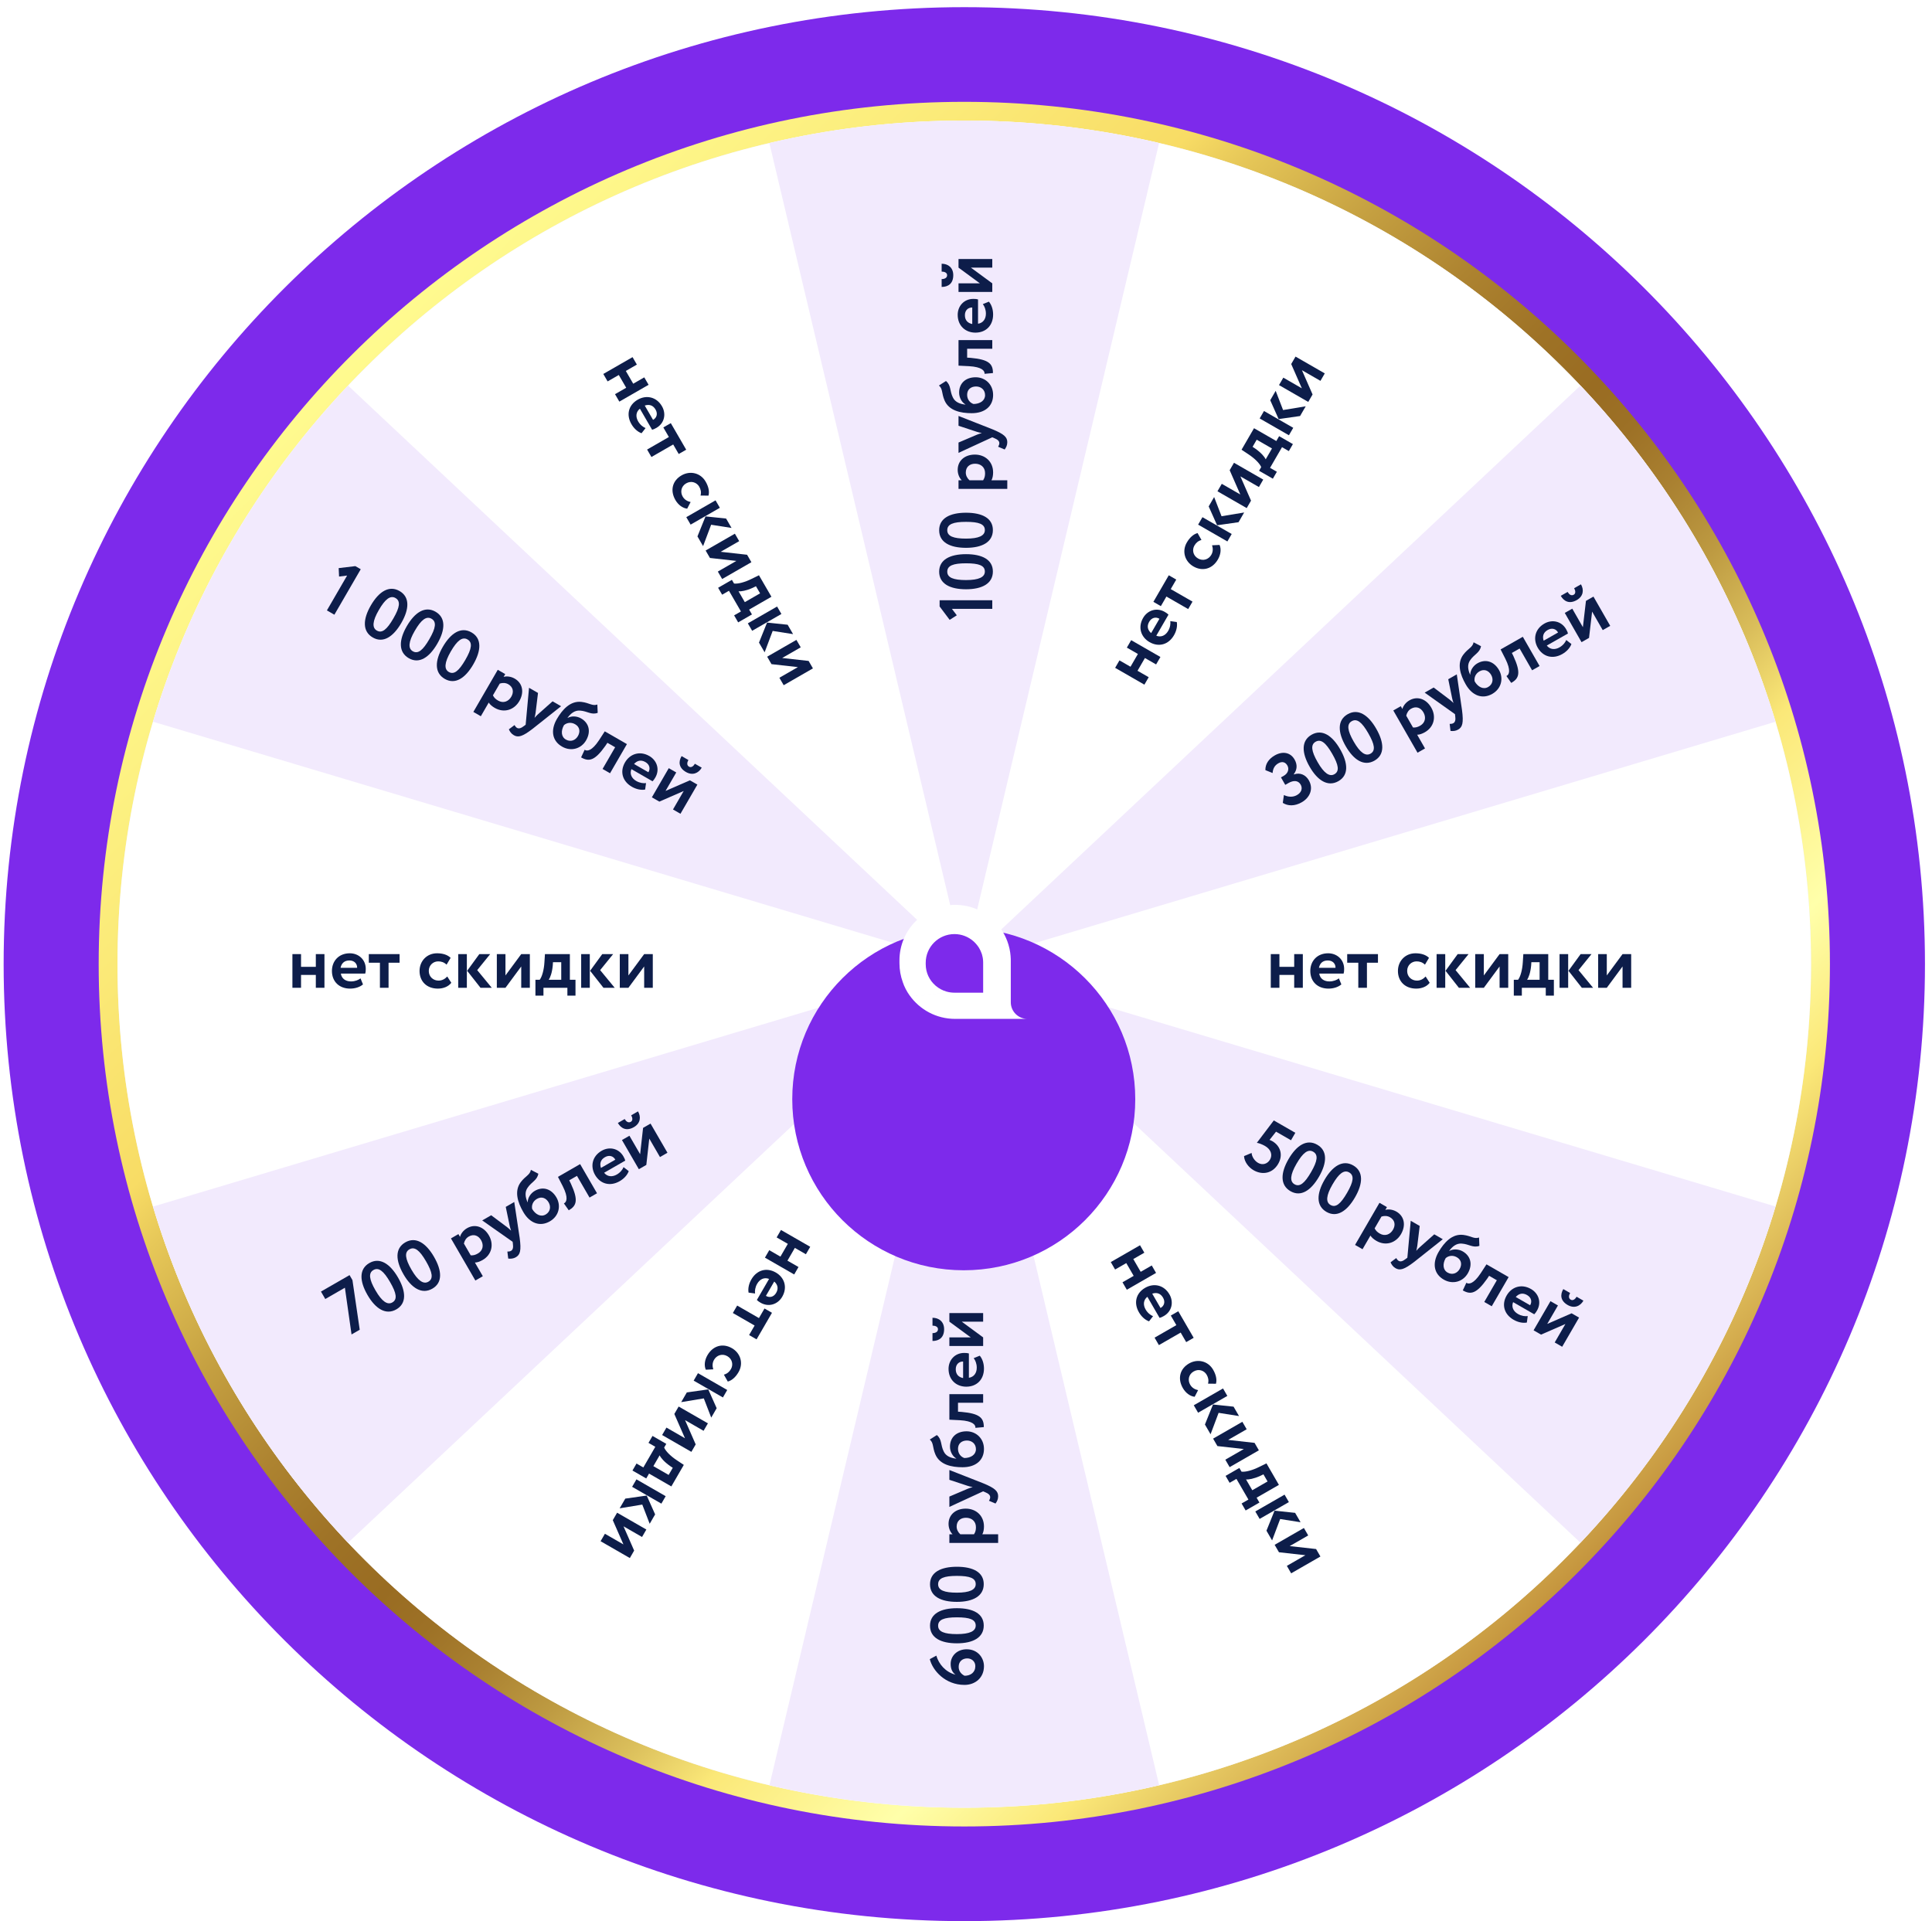 <svg width="181" height="180" viewBox="0 0 181 180" fill="none" xmlns="http://www.w3.org/2000/svg">
<path d="M90.341 180C140.046 180 180.341 139.856 180.341 90.335C180.341 40.815 140.046 0.671 90.341 0.671C40.635 0.671 0.341 40.815 0.341 90.335C0.341 139.856 40.635 180 90.341 180Z" fill="#7D2AEB"/>
<path d="M90.341 171.129C135.129 171.129 171.437 134.957 171.437 90.335C171.437 45.714 135.129 9.541 90.341 9.541C45.553 9.541 9.245 45.714 9.245 90.335C9.245 134.957 45.553 171.129 90.341 171.129Z" fill="url(#paint0_linear_7958_86458)"/>
<path d="M169.666 90.335C169.666 133.983 134.143 169.374 90.341 169.374C46.529 169.374 11.007 133.992 11.007 90.335C11.007 46.687 46.521 11.297 90.341 11.297C134.152 11.297 169.666 46.687 169.666 90.335Z" fill="url(#paint1_radial_7958_86458)"/>
<path d="M169.666 90.335C169.666 133.983 134.143 169.374 90.341 169.374C46.529 169.374 11.007 133.992 11.007 90.335C11.007 46.687 46.521 11.297 90.341 11.297C134.152 11.297 169.666 46.687 169.666 90.335Z" fill="white"/>
<path d="M32.609 144.542L90.341 90.335L14.337 113.05C17.921 124.97 24.261 135.714 32.609 144.542Z" fill="#F2EAFD"/>
<path d="M90.341 169.365C96.622 169.365 102.735 168.634 108.595 167.257L90.341 90.335L72.086 167.265C77.946 168.634 84.059 169.365 90.341 169.365Z" fill="#F2EAFD"/>
<path d="M166.336 113.041L90.341 90.335L148.064 144.542C156.42 135.714 162.752 124.97 166.336 113.041Z" fill="#F2EAFD"/>
<path d="M148.064 36.128L90.341 90.335L166.344 67.621C162.752 55.701 156.42 44.957 148.064 36.128Z" fill="#F2EAFD"/>
<path d="M14.337 67.621L90.341 90.335L32.609 36.128C24.261 44.957 17.921 55.701 14.337 67.621Z" fill="#F2EAFD"/>
<path d="M90.341 11.297C84.059 11.297 77.946 12.028 72.078 13.405L90.332 90.335L108.587 13.405C102.735 12.028 96.622 11.297 90.341 11.297Z" fill="#F2EAFD"/>
<g filter="url(#filter0_d_7958_86458)">
<path d="M106.357 90.175C106.357 99.036 99.171 106.205 90.29 106.205C81.409 106.205 74.223 99.036 74.223 90.175C74.223 81.315 81.409 74.146 90.29 74.146C99.146 74.146 106.357 81.315 106.357 90.175Z" fill="#7D2AEB"/>
</g>
<path d="M31.729 53.229L31.766 54.019L32.519 53.926L30.626 57.192L31.326 57.595L33.796 53.333L33.291 53.042L31.729 53.229Z" fill="#0D1D4A"/>
<path d="M34.741 56.726C33.988 58.026 33.945 59.166 34.925 59.73C35.899 60.29 36.844 59.668 37.597 58.369C38.35 57.07 38.406 55.936 37.432 55.376C36.452 54.812 35.494 55.427 34.741 56.726ZM35.49 57.157C36.085 56.131 36.571 55.755 37.052 56.032C37.539 56.312 37.463 56.891 36.854 57.942C36.246 58.992 35.789 59.361 35.301 59.08C34.845 58.818 34.889 58.195 35.49 57.157Z" fill="#0D1D4A"/>
<path d="M38.113 58.666C37.36 59.965 37.316 61.105 38.297 61.669C39.271 62.23 40.216 61.608 40.969 60.309C41.722 59.009 41.778 57.876 40.804 57.315C39.823 56.751 38.866 57.367 38.113 58.666ZM38.862 59.097C39.457 58.071 39.943 57.694 40.424 57.971C40.911 58.251 40.835 58.831 40.226 59.881C39.618 60.931 39.16 61.3 38.673 61.02C38.217 60.757 38.261 60.135 38.862 59.097Z" fill="#0D1D4A"/>
<path d="M41.485 60.605C40.732 61.904 40.688 63.045 41.669 63.609C42.643 64.169 43.588 63.547 44.341 62.248C45.094 60.949 45.15 59.815 44.176 59.255C43.195 58.691 42.238 59.306 41.485 60.605ZM42.234 61.036C42.829 60.01 43.315 59.634 43.796 59.911C44.283 60.191 44.207 60.77 43.598 61.821C42.989 62.871 42.532 63.239 42.045 62.959C41.589 62.697 41.633 62.074 42.234 61.036Z" fill="#0D1D4A"/>
<path d="M44.346 66.703L45.047 67.106L45.789 65.825C45.895 66.007 46.107 66.186 46.351 66.326C47.228 66.831 48.173 66.516 48.655 65.685C49.123 64.877 48.974 64.014 48.219 63.58C47.865 63.377 47.458 63.337 47.182 63.421L47.334 63.16L46.633 62.757L44.346 66.703ZM47.62 64.109C48.082 64.376 48.155 64.838 47.902 65.276C47.638 65.731 47.154 65.922 46.667 65.642C46.435 65.509 46.298 65.381 46.179 65.151L46.82 64.046C47.099 63.956 47.382 63.973 47.62 64.109Z" fill="#0D1D4A"/>
<path d="M52.565 66.169L51.767 65.71L50.412 66.914C50.282 67.025 50.18 67.145 50.082 67.258C50.117 67.1 50.154 66.952 50.177 66.787L50.403 64.925L49.563 64.442L49.246 67.903L49.101 68.013C48.82 68.232 48.611 68.298 48.434 68.197C48.325 68.133 48.253 68.019 48.204 67.935L47.673 68.333C47.764 68.54 47.891 68.742 48.14 68.886C48.542 69.117 48.935 69.027 49.904 68.281L52.565 66.169Z" fill="#0D1D4A"/>
<path d="M55.961 66.01C55.485 66.173 55.23 65.856 54.479 65.764C53.438 65.643 52.688 66.474 52.17 67.367C51.555 68.429 51.734 69.423 52.654 69.952C53.518 70.449 54.464 70.135 54.907 69.37C55.382 68.55 55.191 67.744 54.436 67.31C54.034 67.079 53.521 67.067 53.178 67.266L53.166 67.26C53.459 66.853 53.847 66.534 54.348 66.579C55.029 66.623 55.39 67.009 55.996 66.79L55.961 66.01ZM52.835 67.943C53.088 67.716 53.493 67.634 53.883 67.858C54.328 68.114 54.376 68.562 54.14 68.969C53.912 69.364 53.456 69.547 53.012 69.291C52.567 69.036 52.535 68.475 52.835 67.943Z" fill="#0D1D4A"/>
<path d="M56.451 72.047L57.151 72.45L58.734 69.718L56.658 68.523L56.123 69.349C55.45 70.37 54.997 70.409 54.773 70.248L54.44 70.963C55.177 71.387 55.722 71.287 56.718 69.877L56.905 69.596L57.63 70.013L56.451 72.047Z" fill="#0D1D4A"/>
<path d="M60.524 73.37C60.292 73.406 59.941 73.366 59.606 73.174C59.174 72.925 58.975 72.511 59.154 72.063L61.133 73.202C61.223 73.116 61.295 73.02 61.394 72.85C61.837 72.085 61.538 71.241 60.832 70.835C59.931 70.317 59.013 70.639 58.552 71.434C58.053 72.296 58.312 73.207 59.195 73.715C59.579 73.935 60.032 74.05 60.44 73.977L60.524 73.37ZM60.464 71.4C60.865 71.631 60.946 72.026 60.746 72.356L59.4 71.582C59.681 71.266 60.043 71.159 60.464 71.4Z" fill="#0D1D4A"/>
<path d="M61.771 75.107L64.053 74.112L63.05 75.843L63.75 76.246L65.334 73.513L64.633 73.111L62.352 74.105L63.355 72.375L62.654 71.972L61.071 74.704L61.771 75.107ZM63.854 70.841C63.548 71.369 63.583 71.939 64.264 72.332C64.88 72.686 65.439 72.449 65.742 71.927L65.102 71.559C64.972 71.784 64.76 71.953 64.553 71.834C64.322 71.701 64.363 71.433 64.493 71.209L63.854 70.841Z" fill="#0D1D4A"/>
<path d="M57.618 36.932L58.023 37.63L60.763 36.054L60.358 35.356L59.323 35.952L58.63 34.755L59.665 34.16L59.261 33.462L56.52 35.038L56.925 35.736L57.972 35.134L58.666 36.33L57.618 36.932Z" fill="#0D1D4A"/>
<path d="M60.481 40.108C60.262 40.023 59.978 39.814 59.785 39.48C59.535 39.049 59.57 38.592 59.949 38.293L61.093 40.266C61.214 40.237 61.324 40.189 61.495 40.091C62.262 39.65 62.426 38.77 62.018 38.066C61.498 37.167 60.541 36.989 59.744 37.448C58.879 37.945 58.648 38.863 59.158 39.743C59.38 40.126 59.714 40.452 60.104 40.592L60.481 40.108ZM61.416 38.372C61.648 38.773 61.52 39.154 61.182 39.34L60.404 37.999C60.806 37.865 61.173 37.953 61.416 38.372Z" fill="#0D1D4A"/>
<path d="M62.144 40.048L62.664 40.946L60.624 42.12L61.029 42.818L63.069 41.645L63.586 42.537L64.287 42.134L62.844 39.645L62.144 40.048Z" fill="#0D1D4A"/>
<path d="M64.701 47.038C64.404 46.974 64.13 46.824 63.958 46.527C63.718 46.114 63.799 45.566 64.286 45.285C64.767 45.009 65.28 45.208 65.505 45.596C65.649 45.845 65.713 46.108 65.631 46.43L66.375 46.439C66.483 46.037 66.37 45.576 66.11 45.127C65.628 44.295 64.651 44.08 63.853 44.539C62.988 45.036 62.761 45.96 63.274 46.847C63.531 47.29 63.935 47.608 64.379 47.66L64.701 47.038Z" fill="#0D1D4A"/>
<path d="M68.535 49.466L68.025 48.585L66.097 48.383L65.341 50.259L65.869 51.169L66.623 49.165L68.535 49.466ZM64.296 48.455L64.701 49.154L67.441 47.577L67.036 46.879L64.296 48.455Z" fill="#0D1D4A"/>
<path d="M66.511 52.278L68.986 52.555L67.25 53.553L67.655 54.251L70.395 52.675L69.99 51.977L67.516 51.7L69.251 50.702L68.847 50.004L66.107 51.58L66.511 52.278Z" fill="#0D1D4A"/>
<path d="M67.277 55.071L67.653 55.72L68.293 55.352L69.415 57.289L68.776 57.657L69.156 58.313L70.447 57.57L70.183 57.115L72.272 55.913L71.103 53.898L70.421 54.233C69.779 54.554 69.137 54.721 68.769 54.674L68.568 54.328L67.277 55.071ZM70.532 55.069L70.822 54.926L71.209 55.593L69.778 56.417L69.191 55.403C69.431 55.426 69.921 55.347 70.532 55.069Z" fill="#0D1D4A"/>
<path d="M74.3 59.414L73.79 58.534L71.862 58.332L71.106 60.208L71.634 61.118L72.389 59.114L74.3 59.414ZM70.061 58.404L70.466 59.102L73.206 57.526L72.802 56.828L70.061 58.404Z" fill="#0D1D4A"/>
<path d="M72.277 62.227L74.751 62.504L73.016 63.502L73.42 64.2L76.16 62.624L75.756 61.926L73.281 61.649L75.017 60.651L74.612 59.953L71.872 61.529L72.277 62.227Z" fill="#0D1D4A"/>
<path d="M105.161 120.143L105.566 120.841L108.306 119.265L107.902 118.567L106.866 119.162L106.173 117.966L107.208 117.371L106.804 116.673L104.064 118.249L104.468 118.947L105.516 118.344L106.209 119.541L105.161 120.143Z" fill="#0D1D4A"/>
<path d="M108.024 123.318C107.805 123.234 107.521 123.025 107.328 122.691C107.078 122.26 107.113 121.802 107.492 121.503L108.636 123.477C108.757 123.447 108.867 123.4 109.038 123.302C109.805 122.861 109.969 121.981 109.561 121.277C109.041 120.378 108.085 120.199 107.287 120.658C106.422 121.156 106.191 122.074 106.701 122.954C106.923 123.337 107.258 123.662 107.647 123.802L108.024 123.318ZM108.959 121.583C109.191 121.983 109.063 122.365 108.725 122.551L107.947 121.209C108.349 121.076 108.716 121.164 108.959 121.583Z" fill="#0D1D4A"/>
<path d="M109.687 123.259L110.207 124.157L108.167 125.33L108.572 126.029L110.612 124.855L111.129 125.748L111.83 125.345L110.387 122.856L109.687 123.259Z" fill="#0D1D4A"/>
<path d="M112.244 130.249C111.947 130.185 111.673 130.035 111.501 129.737C111.261 129.324 111.342 128.776 111.829 128.496C112.31 128.219 112.823 128.418 113.048 128.807C113.192 129.056 113.256 129.319 113.174 129.641L113.918 129.65C114.026 129.248 113.913 128.787 113.653 128.337C113.171 127.506 112.194 127.291 111.396 127.749C110.531 128.247 110.304 129.171 110.817 130.057C111.074 130.501 111.478 130.819 111.922 130.871L112.244 130.249Z" fill="#0D1D4A"/>
<path d="M116.078 132.676L115.568 131.796L113.64 131.593L112.884 133.469L113.412 134.38L114.166 132.375L116.078 132.676ZM111.839 131.666L112.244 132.364L114.984 130.788L114.579 130.09L111.839 131.666Z" fill="#0D1D4A"/>
<path d="M114.054 135.489L116.529 135.766L114.793 136.764L115.198 137.462L117.938 135.886L117.534 135.188L115.059 134.911L116.795 133.913L116.39 133.214L113.65 134.791L114.054 135.489Z" fill="#0D1D4A"/>
<path d="M114.82 138.281L115.196 138.931L115.836 138.563L116.958 140.5L116.319 140.868L116.699 141.523L117.99 140.781L117.726 140.325L119.815 139.124L118.647 137.108L117.964 137.444C117.322 137.765 116.68 137.932 116.312 137.885L116.111 137.539L114.82 138.281ZM118.075 138.279L118.365 138.136L118.752 138.804L117.321 139.627L116.734 138.613C116.975 138.637 117.465 138.557 118.075 138.279Z" fill="#0D1D4A"/>
<path d="M121.844 142.625L121.333 141.745L119.405 141.542L118.649 143.418L119.177 144.329L119.932 142.324L121.844 142.625ZM117.604 141.615L118.009 142.313L120.749 140.737L120.345 140.039L117.604 141.615Z" fill="#0D1D4A"/>
<path d="M119.82 145.438L122.294 145.714L120.559 146.713L120.963 147.411L123.704 145.835L123.299 145.136L120.825 144.86L122.56 143.862L122.156 143.163L119.415 144.74L119.82 145.438Z" fill="#0D1D4A"/>
<path d="M121.247 92.55H122.056V89.394H121.247V90.587H119.863V89.394H119.054V92.55H119.863V91.344H121.247V92.55Z" fill="#0D1D4A"/>
<path d="M125.435 91.667C125.252 91.814 124.928 91.954 124.542 91.954C124.043 91.954 123.663 91.695 123.593 91.218H125.877C125.913 91.099 125.927 90.979 125.927 90.783C125.927 89.899 125.245 89.317 124.429 89.317C123.389 89.317 122.756 90.054 122.756 90.972C122.756 91.968 123.438 92.627 124.457 92.627C124.9 92.627 125.35 92.501 125.666 92.235L125.435 91.667ZM124.394 89.99C124.858 89.99 125.125 90.292 125.118 90.678H123.565C123.649 90.264 123.909 89.99 124.394 89.99Z" fill="#0D1D4A"/>
<path d="M126.213 90.201H127.253V92.55H128.062V90.201H129.095V89.394H126.213V90.201Z" fill="#0D1D4A"/>
<path d="M133.56 91.491C133.356 91.716 133.089 91.877 132.745 91.877C132.267 91.877 131.831 91.533 131.831 90.972C131.831 90.418 132.26 90.075 132.709 90.075C132.998 90.075 133.258 90.152 133.497 90.383L133.876 89.745C133.581 89.451 133.124 89.317 132.604 89.317C131.641 89.317 130.966 90.054 130.966 90.972C130.966 91.968 131.655 92.627 132.681 92.627C133.194 92.627 133.672 92.438 133.94 92.08L133.56 91.491Z" fill="#0D1D4A"/>
<path d="M137.583 89.394H136.564L135.425 90.958L136.676 92.55H137.73L136.367 90.895L137.583 89.394ZM134.588 92.55H135.397V89.394H134.588V92.55Z" fill="#0D1D4A"/>
<path d="M139.014 92.55L140.49 90.552V92.55H141.299V89.394H140.49L139.014 91.393V89.394H138.206V92.55H139.014Z" fill="#0D1D4A"/>
<path d="M141.821 93.287H142.574V92.55H144.816V93.287H145.575V91.8H145.048V89.394H142.714L142.665 90.152C142.623 90.867 142.447 91.505 142.222 91.8H141.821V93.287ZM143.445 90.474L143.466 90.152H144.239V91.8H143.066C143.206 91.603 143.382 91.141 143.445 90.474Z" fill="#0D1D4A"/>
<path d="M149.101 89.394H148.082L146.943 90.958L148.195 92.55H149.249L147.885 90.895L149.101 89.394ZM146.107 92.55H146.915V89.394H146.107V92.55Z" fill="#0D1D4A"/>
<path d="M150.533 92.55L152.009 90.552V92.55H152.817V89.394H152.009L150.533 91.393V89.394H149.724V92.55H150.533Z" fill="#0D1D4A"/>
<path d="M108.31 62.254L108.715 61.556L105.974 59.98L105.57 60.678L106.605 61.273L105.912 62.469L104.877 61.874L104.472 62.572L107.212 64.148L107.617 63.45L106.569 62.848L107.263 61.652L108.31 62.254Z" fill="#0D1D4A"/>
<path d="M109.639 58.196C109.675 58.428 109.635 58.777 109.441 59.111C109.192 59.542 108.776 59.74 108.327 59.563L109.47 57.59C109.385 57.5 109.288 57.428 109.118 57.33C108.35 56.889 107.504 57.187 107.095 57.891C106.575 58.789 106.897 59.704 107.695 60.163C108.56 60.66 109.474 60.4 109.984 59.52C110.205 59.138 110.321 58.686 110.248 58.28L109.639 58.196ZM107.662 58.258C107.895 57.857 108.29 57.777 108.622 57.975L107.844 59.317C107.527 59.038 107.42 58.676 107.662 58.258Z" fill="#0D1D4A"/>
<path d="M108.755 56.792L109.276 55.893L111.316 57.067L111.721 56.368L109.681 55.195L110.198 54.303L109.498 53.9L108.055 56.389L108.755 56.792Z" fill="#0D1D4A"/>
<path d="M113.553 51.09C113.646 51.379 113.653 51.69 113.48 51.987C113.241 52.4 112.724 52.605 112.237 52.325C111.756 52.048 111.672 51.506 111.898 51.117C112.042 50.869 112.239 50.682 112.56 50.592L112.195 49.945C111.792 50.053 111.448 50.381 111.187 50.83C110.705 51.662 111.007 52.613 111.805 53.072C112.669 53.569 113.587 53.303 114.1 52.417C114.357 51.974 114.432 51.466 114.255 51.057L113.553 51.09Z" fill="#0D1D4A"/>
<path d="M113.746 46.569L113.236 47.449L114.024 49.214L116.033 48.928L116.56 48.017L114.441 48.368L113.746 46.569ZM114.988 50.731L115.392 50.033L112.652 48.457L112.247 49.155L114.988 50.731Z" fill="#0D1D4A"/>
<path d="M117.203 46.908L116.206 44.635L117.942 45.633L118.347 44.935L115.606 43.359L115.202 44.057L116.198 46.33L114.463 45.332L114.058 46.03L116.798 47.606L117.203 46.908Z" fill="#0D1D4A"/>
<path d="M119.248 44.851L119.624 44.202L118.985 43.834L120.107 41.897L120.746 42.265L121.126 41.609L119.835 40.867L119.572 41.322L117.483 40.121L116.315 42.136L116.948 42.557C117.548 42.951 118.014 43.421 118.157 43.763L117.957 44.109L119.248 44.851ZM117.618 42.044L117.349 41.865L117.736 41.197L119.167 42.02L118.579 43.034C118.479 42.815 118.165 42.432 117.618 42.044Z" fill="#0D1D4A"/>
<path d="M119.512 36.62L119.002 37.5L119.79 39.265L121.798 38.979L122.326 38.068L120.206 38.419L119.512 36.62ZM120.753 40.782L121.158 40.084L118.417 38.508L118.013 39.206L120.753 40.782Z" fill="#0D1D4A"/>
<path d="M122.969 36.959L121.972 34.686L123.707 35.684L124.112 34.986L121.372 33.41L120.967 34.108L121.964 36.382L120.228 35.383L119.824 36.081L122.564 37.658L122.969 36.959Z" fill="#0D1D4A"/>
<path d="M72.068 117.135L71.663 117.834L74.404 119.41L74.808 118.712L73.773 118.116L74.466 116.92L75.501 117.516L75.906 116.817L73.166 115.241L72.761 115.939L73.808 116.542L73.115 117.738L72.068 117.135Z" fill="#0D1D4A"/>
<path d="M70.739 121.193C70.703 120.962 70.743 120.613 70.937 120.279C71.186 119.848 71.602 119.649 72.051 119.827L70.907 121.8C70.993 121.89 71.09 121.962 71.26 122.06C72.028 122.501 72.874 122.203 73.283 121.499C73.803 120.6 73.481 119.686 72.683 119.227C71.818 118.73 70.904 118.989 70.394 119.87C70.172 120.252 70.057 120.704 70.13 121.11L70.739 121.193ZM72.716 121.132C72.483 121.533 72.088 121.613 71.756 121.414L72.534 120.072C72.851 120.352 72.958 120.713 72.716 121.132Z" fill="#0D1D4A"/>
<path d="M71.623 122.598L71.102 123.496L69.062 122.323L68.657 123.021L70.697 124.195L70.18 125.087L70.88 125.49L72.323 123.001L71.623 122.598Z" fill="#0D1D4A"/>
<path d="M66.825 128.299C66.732 128.011 66.725 127.7 66.898 127.402C67.137 126.989 67.653 126.785 68.141 127.065C68.622 127.342 68.706 127.884 68.48 128.272C68.336 128.521 68.139 128.707 67.818 128.798L68.183 129.445C68.586 129.337 68.93 129.009 69.191 128.559C69.673 127.728 69.371 126.777 68.573 126.318C67.709 125.821 66.791 126.086 66.278 126.973C66.021 127.416 65.946 127.923 66.123 128.333L66.825 128.299Z" fill="#0D1D4A"/>
<path d="M66.632 132.821L67.142 131.941L66.354 130.176L64.345 130.462L63.818 131.372L65.937 131.021L66.632 132.821ZM65.39 128.658L64.986 129.357L67.726 130.933L68.131 130.235L65.39 128.658Z" fill="#0D1D4A"/>
<path d="M63.175 132.481L64.172 134.755L62.436 133.756L62.031 134.454L64.772 136.031L65.176 135.332L64.18 133.059L65.915 134.058L66.32 133.359L63.58 131.783L63.175 132.481Z" fill="#0D1D4A"/>
<path d="M61.13 134.538L60.754 135.188L61.393 135.556L60.271 137.492L59.632 137.124L59.252 137.78L60.543 138.523L60.806 138.067L62.895 139.269L64.063 137.253L63.43 136.832C62.83 136.439 62.364 135.968 62.221 135.627L62.421 135.281L61.13 134.538ZM62.76 137.345L63.029 137.525L62.642 138.192L61.211 137.369L61.799 136.355C61.899 136.575 62.213 136.958 62.76 137.345Z" fill="#0D1D4A"/>
<path d="M60.866 142.77L61.376 141.89L60.588 140.125L58.58 140.411L58.052 141.321L60.172 140.97L60.866 142.77ZM59.625 138.607L59.22 139.306L61.961 140.882L62.365 140.184L59.625 138.607Z" fill="#0D1D4A"/>
<path d="M57.409 142.43L58.406 144.703L56.671 143.705L56.266 144.403L59.006 145.98L59.411 145.281L58.414 143.008L60.15 144.006L60.554 143.308L57.814 141.732L57.409 142.43Z" fill="#0D1D4A"/>
<path d="M29.588 92.55H30.396V89.394H29.588V90.587H28.203V89.394H27.395V92.55H28.203V91.344H29.588V92.55Z" fill="#0D1D4A"/>
<path d="M33.775 91.667C33.592 91.814 33.269 91.954 32.882 91.954C32.383 91.954 32.004 91.695 31.933 91.218H34.218C34.253 91.099 34.267 90.979 34.267 90.783C34.267 89.899 33.585 89.317 32.77 89.317C31.729 89.317 31.097 90.054 31.097 90.972C31.097 91.968 31.779 92.627 32.798 92.627C33.241 92.627 33.691 92.501 34.007 92.235L33.775 91.667ZM32.734 89.99C33.198 89.99 33.465 90.292 33.459 90.678H31.905C31.989 90.264 32.249 89.99 32.734 89.99Z" fill="#0D1D4A"/>
<path d="M34.553 90.201H35.593V92.55H36.402V90.201H37.435V89.394H34.553V90.201Z" fill="#0D1D4A"/>
<path d="M41.9 91.491C41.696 91.716 41.429 91.877 41.085 91.877C40.607 91.877 40.171 91.533 40.171 90.972C40.171 90.418 40.6 90.075 41.05 90.075C41.338 90.075 41.598 90.152 41.837 90.383L42.217 89.745C41.921 89.451 41.465 89.317 40.944 89.317C39.981 89.317 39.306 90.054 39.306 90.972C39.306 91.968 39.995 92.627 41.022 92.627C41.535 92.627 42.013 92.438 42.28 92.08L41.9 91.491Z" fill="#0D1D4A"/>
<path d="M45.923 89.394H44.904L43.765 90.958L45.016 92.55H46.071L44.707 90.895L45.923 89.394ZM42.929 92.55H43.737V89.394H42.929V92.55Z" fill="#0D1D4A"/>
<path d="M47.355 92.55L48.831 90.552V92.55H49.639V89.394H48.831L47.355 91.393V89.394H46.546V92.55H47.355Z" fill="#0D1D4A"/>
<path d="M50.162 93.287H50.914V92.55H53.156V93.287H53.915V91.8H53.388V89.394H51.054L51.005 90.152C50.963 90.867 50.787 91.505 50.562 91.8H50.162V93.287ZM51.785 90.474L51.806 90.152H52.58V91.8H51.406C51.547 91.603 51.722 91.141 51.785 90.474Z" fill="#0D1D4A"/>
<path d="M57.442 89.394H56.422L55.284 90.958L56.535 92.55H57.589L56.225 90.895L57.442 89.394ZM54.447 92.55H55.255V89.394H54.447V92.55Z" fill="#0D1D4A"/>
<path d="M58.873 92.55L60.349 90.552V92.55H61.157V89.394H60.349L58.873 91.393V89.394H58.065V92.55H58.873Z" fill="#0D1D4A"/>
<path d="M30.473 121.71L32.312 120.652L32.934 125.031L33.701 124.589L33.019 119.938L32.748 119.471L30.069 121.012L30.473 121.71Z" fill="#0D1D4A"/>
<path d="M34.431 121.336C35.184 122.635 36.153 123.243 37.133 122.68C38.108 122.119 38.04 120.993 37.287 119.693C36.534 118.394 35.576 117.779 34.602 118.339C33.622 118.903 33.678 120.037 34.431 121.336ZM35.18 120.905C34.585 119.879 34.501 119.272 34.982 118.995C35.469 118.715 35.935 119.07 36.544 120.121C37.152 121.171 37.244 121.75 36.757 122.03C36.3 122.293 35.781 121.944 35.18 120.905Z" fill="#0D1D4A"/>
<path d="M37.803 119.397C38.555 120.696 39.525 121.304 40.505 120.74C41.48 120.18 41.411 119.053 40.658 117.754C39.906 116.455 38.948 115.84 37.974 116.4C36.994 116.964 37.05 118.097 37.803 119.397ZM38.551 118.966C37.957 117.94 37.873 117.332 38.354 117.056C38.841 116.775 39.307 117.131 39.916 118.181C40.524 119.232 40.616 119.81 40.129 120.09C39.672 120.353 39.153 120.004 38.551 118.966Z" fill="#0D1D4A"/>
<path d="M44.534 119.977L45.234 119.574L44.492 118.293C44.703 118.293 44.965 118.199 45.209 118.059C46.086 117.555 46.285 116.582 45.803 115.75C45.335 114.942 44.51 114.64 43.755 115.074C43.402 115.277 43.163 115.609 43.099 115.889L42.947 115.628L42.247 116.031L44.534 119.977ZM43.916 115.856C44.379 115.59 44.817 115.758 45.071 116.196C45.334 116.651 45.258 117.164 44.771 117.444C44.54 117.577 44.361 117.632 44.101 117.619L43.461 116.514C43.522 116.228 43.678 115.993 43.916 115.856Z" fill="#0D1D4A"/>
<path d="M48.178 112.619L47.381 113.078L47.749 114.849C47.782 115.017 47.835 115.164 47.884 115.306C47.764 115.197 47.654 115.09 47.522 114.988L46.017 113.862L45.176 114.346L48.026 116.349L48.05 116.53C48.099 116.882 48.053 117.095 47.876 117.197C47.766 117.26 47.631 117.265 47.533 117.264L47.614 117.922C47.839 117.946 48.078 117.938 48.328 117.795C48.73 117.563 48.849 117.18 48.684 115.971L48.178 112.619Z" fill="#0D1D4A"/>
<path d="M49.738 109.609C49.642 110.101 49.239 110.163 48.784 110.765C48.157 111.603 48.505 112.666 49.023 113.558C49.638 114.621 50.592 114.963 51.511 114.434C52.376 113.936 52.575 112.964 52.132 112.199C51.657 111.379 50.861 111.14 50.106 111.575C49.704 111.806 49.438 112.243 49.44 112.638L49.427 112.645C49.22 112.19 49.137 111.695 49.427 111.286C49.806 110.72 50.321 110.601 50.434 109.969L49.738 109.609ZM49.856 113.273C49.786 112.941 49.916 112.55 50.306 112.326C50.751 112.07 51.165 112.253 51.401 112.66C51.629 113.054 51.561 113.539 51.117 113.795C50.672 114.05 50.168 113.798 49.856 113.273Z" fill="#0D1D4A"/>
<path d="M55.231 112.205L55.931 111.802L54.348 109.07L52.272 110.265L52.721 111.139C53.273 112.23 53.08 112.641 52.829 112.753L53.284 113.398C54.02 112.974 54.206 112.454 53.478 110.89L53.328 110.588L54.052 110.171L55.231 112.205Z" fill="#0D1D4A"/>
<path d="M58.417 109.352C58.333 109.571 58.123 109.853 57.788 110.046C57.356 110.295 56.897 110.259 56.597 109.881L58.576 108.743C58.547 108.622 58.499 108.512 58.401 108.342C57.957 107.577 57.075 107.413 56.368 107.819C55.467 108.338 55.288 109.29 55.749 110.086C56.249 110.948 57.17 111.179 58.053 110.671C58.437 110.45 58.763 110.117 58.904 109.728L58.417 109.352ZM56.675 108.42C57.077 108.188 57.46 108.316 57.647 108.654L56.302 109.428C56.167 109.028 56.255 108.661 56.675 108.42Z" fill="#0D1D4A"/>
<path d="M60.551 109.145L60.828 106.679L61.83 108.409L62.531 108.006L60.947 105.274L60.247 105.677L59.971 108.143L58.968 106.413L58.268 106.815L59.851 109.548L60.551 109.145ZM57.884 105.215C58.19 105.743 58.704 105.998 59.386 105.606C60.001 105.252 60.075 104.651 59.772 104.129L59.133 104.497C59.263 104.721 59.304 104.989 59.097 105.108C58.866 105.241 58.654 105.072 58.524 104.847L57.884 105.215Z" fill="#0D1D4A"/>
<path d="M90.362 157.865C91.353 157.865 92.183 157.206 92.183 156.112C92.183 155.326 91.6 154.527 90.566 154.527C89.666 154.527 89.062 155.151 89.062 155.901C89.062 156.392 89.238 156.708 89.519 156.911C88.57 156.659 87.958 155.922 87.719 155.123L87.108 155.452C87.375 156.525 88.556 157.865 90.362 157.865ZM90.369 157.009C90.102 156.883 89.814 156.617 89.814 156.175C89.814 155.656 90.173 155.382 90.622 155.382C91.016 155.382 91.374 155.656 91.374 156.105C91.374 156.694 90.932 157.009 90.369 157.009Z" fill="#0D1D4A"/>
<path d="M89.645 153.969C91.15 153.969 92.162 153.436 92.162 152.306C92.162 151.184 91.15 150.679 89.645 150.679C88.141 150.679 87.129 151.198 87.129 152.32C87.129 153.45 88.141 153.969 89.645 153.969ZM89.645 153.106C88.457 153.106 87.888 152.875 87.888 152.32C87.888 151.759 88.429 151.535 89.645 151.535C90.861 151.535 91.41 151.745 91.41 152.306C91.41 152.832 90.847 153.106 89.645 153.106Z" fill="#0D1D4A"/>
<path d="M89.645 150.085C91.15 150.085 92.162 149.552 92.162 148.423C92.162 147.301 91.15 146.796 89.645 146.796C88.141 146.796 87.129 147.315 87.129 148.437C87.129 149.566 88.141 150.085 89.645 150.085ZM89.645 149.223C88.457 149.223 87.888 148.991 87.888 148.437C87.888 147.876 88.429 147.652 89.645 147.652C90.861 147.652 91.41 147.862 91.41 148.423C91.41 148.949 90.847 149.223 89.645 149.223Z" fill="#0D1D4A"/>
<path d="M93.511 144.562V143.755H92.028C92.134 143.573 92.183 143.299 92.183 143.019C92.183 142.009 91.438 141.35 90.475 141.35C89.54 141.35 88.865 141.911 88.865 142.78C88.865 143.187 89.034 143.559 89.245 143.755H88.942V144.562H93.511ZM89.624 143.033C89.624 142.5 89.99 142.205 90.496 142.205C91.023 142.205 91.431 142.528 91.431 143.089C91.431 143.355 91.389 143.538 91.248 143.755H89.969C89.751 143.559 89.624 143.306 89.624 143.033Z" fill="#0D1D4A"/>
<path d="M88.942 137.731L88.942 138.649L90.665 139.217C90.826 139.274 90.981 139.302 91.129 139.33C90.974 139.379 90.826 139.421 90.672 139.484L88.942 140.22L88.942 141.188L92.106 139.729L92.274 139.8C92.605 139.933 92.766 140.08 92.766 140.283C92.766 140.41 92.703 140.529 92.654 140.613L93.265 140.873C93.399 140.69 93.511 140.48 93.511 140.192C93.511 139.729 93.237 139.435 92.106 138.972L88.942 137.731Z" fill="#0D1D4A"/>
<path d="M87.108 134.877C87.487 135.206 87.34 135.585 87.635 136.279C88.05 137.24 89.146 137.472 90.18 137.472C91.41 137.472 92.183 136.819 92.183 135.76C92.183 134.765 91.438 134.105 90.552 134.105C89.603 134.105 88.999 134.673 88.999 135.543C88.999 136.006 89.245 136.455 89.589 136.651V136.665C89.09 136.616 88.619 136.441 88.408 135.985C88.106 135.375 88.261 134.87 87.769 134.456L87.108 134.877ZM90.348 136.609C90.025 136.504 89.751 136.195 89.751 135.746C89.751 135.235 90.116 134.968 90.587 134.968C91.044 134.968 91.431 135.27 91.431 135.782C91.431 136.293 90.96 136.602 90.348 136.609Z" fill="#0D1D4A"/>
<path d="M92.106 131.432L92.106 130.626H88.942L88.942 133.017L89.927 133.066C91.15 133.136 91.41 133.508 91.382 133.781L92.169 133.711C92.169 132.863 91.81 132.442 90.088 132.288L89.751 132.267V131.432H92.106Z" fill="#0D1D4A"/>
<path d="M91.22 127.252C91.368 127.434 91.508 127.757 91.508 128.142C91.508 128.64 91.248 129.019 90.77 129.089V126.81C90.65 126.775 90.531 126.761 90.334 126.761C89.449 126.761 88.865 127.441 88.865 128.255C88.865 129.293 89.603 129.924 90.524 129.924C91.522 129.924 92.183 129.243 92.183 128.227C92.183 127.785 92.056 127.336 91.789 127.02L91.22 127.252ZM89.54 128.29C89.54 127.827 89.842 127.56 90.229 127.567V129.117C89.814 129.033 89.54 128.774 89.54 128.29Z" fill="#0D1D4A"/>
<path d="M92.106 125.305L90.102 123.832L92.106 123.832V123.026L88.942 123.026V123.832L90.946 125.305H88.942V126.111L92.106 126.111V125.305ZM87.361 125.641C87.972 125.641 88.45 125.326 88.45 124.54C88.45 123.832 87.965 123.467 87.361 123.467L87.361 124.204C87.621 124.204 87.874 124.302 87.874 124.54C87.874 124.807 87.621 124.905 87.361 124.905L87.361 125.641Z" fill="#0D1D4A"/>
<path d="M117.748 107.075C117.908 107.094 118.238 107.211 118.512 107.369C119.084 107.698 119.229 108.219 118.983 108.644C118.74 109.063 118.275 109.192 117.867 108.957C117.544 108.772 117.284 108.395 117.256 108.023L116.548 108.32C116.577 108.871 116.988 109.382 117.444 109.645C118.254 110.111 119.218 109.961 119.749 109.044C120.235 108.206 119.949 107.354 119.194 106.92C119.109 106.871 119.011 106.83 118.937 106.804L119.547 106.03L120.948 106.836L121.353 106.137L119.337 104.978L117.748 107.075Z" fill="#0D1D4A"/>
<path d="M120.716 108.604C119.963 109.904 119.919 111.044 120.9 111.608C121.874 112.169 122.819 111.547 123.572 110.247C124.325 108.948 124.381 107.815 123.407 107.254C122.426 106.69 121.469 107.305 120.716 108.604ZM121.465 109.035C122.06 108.009 122.546 107.633 123.027 107.91C123.514 108.19 123.438 108.77 122.829 109.82C122.22 110.87 121.763 111.239 121.276 110.959C120.819 110.696 120.863 110.074 121.465 109.035Z" fill="#0D1D4A"/>
<path d="M124.088 110.544C123.335 111.843 123.291 112.984 124.271 113.548C125.246 114.108 126.191 113.486 126.944 112.187C127.697 110.888 127.753 109.754 126.778 109.194C125.798 108.63 124.841 109.245 124.088 110.544ZM124.837 110.975C125.431 109.949 125.917 109.573 126.398 109.849C126.886 110.13 126.81 110.709 126.201 111.759C125.592 112.81 125.135 113.178 124.648 112.898C124.191 112.635 124.235 112.013 124.837 110.975Z" fill="#0D1D4A"/>
<path d="M126.949 116.642L127.649 117.045L128.392 115.764C128.497 115.946 128.71 116.125 128.954 116.265C129.831 116.77 130.776 116.455 131.258 115.623C131.726 114.816 131.577 113.953 130.821 113.519C130.468 113.315 130.061 113.276 129.785 113.36L129.936 113.099L129.236 112.696L126.949 116.642ZM130.222 114.048C130.685 114.314 130.758 114.777 130.505 115.214C130.241 115.67 129.756 115.861 129.269 115.581C129.038 115.447 128.901 115.32 128.782 115.09L129.423 113.985C129.702 113.895 129.985 113.912 130.222 114.048Z" fill="#0D1D4A"/>
<path d="M135.168 116.108L134.37 115.649L133.015 116.852C132.885 116.964 132.783 117.084 132.685 117.197C132.72 117.039 132.757 116.89 132.78 116.725L133.006 114.864L132.165 114.381L131.849 117.841L131.703 117.952C131.422 118.171 131.213 118.237 131.037 118.135C130.927 118.072 130.855 117.958 130.807 117.874L130.276 118.272C130.367 118.479 130.493 118.681 130.743 118.824C131.145 119.056 131.538 118.966 132.506 118.22L135.168 116.108Z" fill="#0D1D4A"/>
<path d="M138.564 115.948C138.088 116.111 137.833 115.795 137.082 115.703C136.04 115.581 135.29 116.413 134.773 117.305C134.157 118.368 134.337 119.361 135.256 119.89C136.121 120.388 137.066 120.073 137.51 119.309C137.985 118.489 137.794 117.683 137.039 117.249C136.637 117.018 136.124 117.006 135.781 117.205L135.769 117.198C136.061 116.792 136.449 116.472 136.951 116.518C137.632 116.562 137.993 116.947 138.598 116.729L138.564 115.948ZM135.438 117.882C135.691 117.655 136.096 117.573 136.486 117.797C136.93 118.052 136.979 118.501 136.743 118.908C136.514 119.303 136.059 119.486 135.614 119.23C135.17 118.975 135.138 118.414 135.438 117.882Z" fill="#0D1D4A"/>
<path d="M139.054 121.986L139.754 122.388L141.337 119.656L139.261 118.462L138.725 119.287C138.052 120.309 137.599 120.348 137.376 120.187L137.043 120.902C137.78 121.326 138.324 121.226 139.32 119.816L139.508 119.535L140.232 119.952L139.054 121.986Z" fill="#0D1D4A"/>
<path d="M143.127 123.308C142.894 123.345 142.544 123.305 142.209 123.112C141.777 122.864 141.578 122.45 141.756 122.002L143.735 123.14C143.826 123.055 143.898 122.959 143.996 122.789C144.44 122.024 144.141 121.18 143.434 120.774C142.533 120.255 141.616 120.577 141.155 121.373C140.655 122.235 140.915 123.145 141.798 123.653C142.182 123.874 142.635 123.989 143.043 123.916L143.127 123.308ZM143.066 121.339C143.468 121.57 143.548 121.964 143.349 122.295L142.003 121.521C142.284 121.204 142.646 121.097 143.066 121.339Z" fill="#0D1D4A"/>
<path d="M144.374 125.046L146.655 124.051L145.653 125.781L146.353 126.184L147.936 123.452L147.236 123.049L144.954 124.044L145.957 122.314L145.257 121.911L143.674 124.643L144.374 125.046ZM146.457 120.78C146.15 121.308 146.185 121.878 146.867 122.271C147.482 122.624 148.042 122.388 148.344 121.865L147.705 121.498C147.575 121.722 147.363 121.892 147.156 121.773C146.924 121.64 146.966 121.372 147.096 121.147L146.457 120.78Z" fill="#0D1D4A"/>
<path d="M121.946 75.173C122.734 74.725 123.069 73.897 122.619 73.111C122.329 72.606 121.801 72.349 121.218 72.56L121.207 72.542C121.533 72.107 121.557 71.641 121.281 71.16C120.898 70.49 120.166 70.357 119.433 70.774C118.847 71.108 118.534 71.593 118.549 72.157L119.223 72.428C119.259 71.996 119.425 71.707 119.767 71.513C120.133 71.304 120.433 71.416 120.607 71.721C120.816 72.086 120.631 72.483 120.283 72.68L120.008 72.837L120.409 73.537L120.714 73.363C121.209 73.082 121.63 73.125 121.854 73.514C122.039 73.837 121.96 74.237 121.502 74.497C121.13 74.709 120.678 74.684 120.283 74.489L120.179 75.226C120.653 75.53 121.293 75.545 121.946 75.173Z" fill="#0D1D4A"/>
<path d="M122.691 71.835C123.438 73.138 124.404 73.751 125.387 73.191C126.364 72.635 126.302 71.509 125.555 70.206C124.808 68.903 123.854 68.283 122.877 68.839C121.894 69.399 121.944 70.532 122.691 71.835ZM123.442 71.408C122.852 70.379 122.771 69.771 123.254 69.497C123.742 69.219 124.206 69.576 124.81 70.63C125.414 71.683 125.503 72.262 125.014 72.54C124.556 72.8 124.039 72.449 123.442 71.408Z" fill="#0D1D4A"/>
<path d="M126.072 69.912C126.819 71.214 127.785 71.827 128.768 71.268C129.745 70.712 129.683 69.585 128.936 68.282C128.189 66.979 127.235 66.36 126.258 66.916C125.275 67.475 125.325 68.609 126.072 69.912ZM126.823 69.484C126.233 68.455 126.152 67.848 126.635 67.573C127.123 67.295 127.587 67.653 128.191 68.706C128.795 69.759 128.884 70.338 128.395 70.616C127.937 70.877 127.42 70.525 126.823 69.484Z" fill="#0D1D4A"/>
<path d="M132.801 70.524L133.503 70.124L132.767 68.84C132.978 68.841 133.24 68.748 133.485 68.609C134.364 68.109 134.568 67.137 134.09 66.303C133.626 65.493 132.802 65.186 132.045 65.617C131.691 65.819 131.451 66.149 131.385 66.429L131.235 66.167L130.532 66.567L132.801 70.524ZM132.202 66.4C132.666 66.136 133.104 66.306 133.355 66.745C133.617 67.201 133.539 67.714 133.05 67.992C132.818 68.124 132.638 68.178 132.379 68.164L131.744 67.056C131.807 66.77 131.964 66.535 132.202 66.4Z" fill="#0D1D4A"/>
<path d="M136.48 63.183L135.68 63.638L136.041 65.411C136.072 65.579 136.124 65.726 136.173 65.868C136.054 65.758 135.944 65.651 135.812 65.549L134.312 64.416L133.47 64.895L136.31 66.912L136.333 67.093C136.381 67.445 136.333 67.658 136.156 67.759C136.046 67.822 135.911 67.826 135.813 67.825L135.891 68.483C136.116 68.508 136.355 68.502 136.605 68.359C137.008 68.13 137.128 67.747 136.97 66.537L136.48 63.183Z" fill="#0D1D4A"/>
<path d="M138.054 60.18C137.956 60.672 137.553 60.732 137.095 61.332C136.464 62.167 136.807 63.231 137.32 64.126C137.93 65.191 138.882 65.538 139.804 65.013C140.671 64.52 140.875 63.548 140.436 62.781C139.965 61.959 139.17 61.717 138.413 62.148C138.01 62.377 137.741 62.812 137.741 63.208L137.729 63.215C137.524 62.758 137.443 62.264 137.735 61.855C138.116 61.291 138.633 61.175 138.749 60.544L138.054 60.18ZM138.155 63.845C138.086 63.513 138.218 63.122 138.609 62.9C139.055 62.646 139.468 62.831 139.702 63.239C139.929 63.635 139.858 64.119 139.412 64.372C138.967 64.626 138.464 64.371 138.155 63.845Z" fill="#0D1D4A"/>
<path d="M143.535 62.802L144.237 62.403L142.666 59.663L140.584 60.848L141.03 61.724C141.576 62.819 141.382 63.228 141.13 63.339L141.581 63.986C142.32 63.566 142.509 63.047 141.788 61.479L141.639 61.176L142.366 60.763L143.535 62.802Z" fill="#0D1D4A"/>
<path d="M146.734 59.965C146.649 60.183 146.438 60.464 146.102 60.655C145.669 60.902 145.21 60.864 144.911 60.485L146.896 59.356C146.867 59.235 146.82 59.125 146.722 58.954C146.283 58.187 145.401 58.019 144.692 58.422C143.789 58.936 143.605 59.888 144.063 60.685C144.558 61.55 145.478 61.785 146.364 61.281C146.748 61.062 147.076 60.731 147.219 60.343L146.734 59.965ZM144.997 59.024C145.4 58.794 145.782 58.924 145.968 59.262L144.618 60.03C144.486 59.629 144.575 59.263 144.997 59.024Z" fill="#0D1D4A"/>
<path d="M148.869 59.767L149.157 57.303L150.152 59.038L150.854 58.638L149.284 55.898L148.581 56.298L148.294 58.763L147.299 57.028L146.597 57.427L148.167 60.167L148.869 59.767ZM146.221 55.825C146.524 56.354 147.037 56.612 147.72 56.223C148.337 55.872 148.414 55.271 148.114 54.748L147.473 55.112C147.602 55.338 147.642 55.605 147.434 55.724C147.202 55.855 146.991 55.685 146.862 55.46L146.221 55.825Z" fill="#0D1D4A"/>
<path d="M88.97 58.077L89.637 57.65L89.18 57.046H92.962V56.24H88.028L88.028 56.822L88.97 58.077Z" fill="#0D1D4A"/>
<path d="M90.502 55.211C92.006 55.211 93.018 54.678 93.018 53.549C93.018 52.427 92.006 51.922 90.502 51.922C88.998 51.922 87.986 52.441 87.986 53.563C87.986 54.692 88.998 55.211 90.502 55.211ZM90.502 54.349C89.314 54.349 88.745 54.117 88.745 53.563C88.745 53.002 89.286 52.778 90.502 52.778C91.718 52.778 92.266 52.988 92.266 53.549C92.266 54.075 91.704 54.349 90.502 54.349Z" fill="#0D1D4A"/>
<path d="M90.502 51.328C92.006 51.328 93.018 50.795 93.018 49.666C93.018 48.544 92.006 48.039 90.502 48.039C88.998 48.039 87.986 48.558 87.986 49.68C87.986 50.809 88.998 51.328 90.502 51.328ZM90.502 50.465C89.314 50.465 88.745 50.234 88.745 49.68C88.745 49.119 89.286 48.895 90.502 48.895C91.718 48.895 92.266 49.105 92.266 49.666C92.266 50.192 91.704 50.465 90.502 50.465Z" fill="#0D1D4A"/>
<path d="M94.368 45.804V44.998H92.885C92.99 44.816 93.04 44.542 93.04 44.261C93.04 43.252 92.294 42.592 91.331 42.592C90.397 42.592 89.722 43.153 89.722 44.023C89.722 44.43 89.89 44.801 90.101 44.998H89.799V45.804H94.368ZM90.481 44.276C90.481 43.742 90.846 43.448 91.353 43.448C91.88 43.448 92.287 43.771 92.287 44.332C92.287 44.598 92.245 44.78 92.105 44.998H90.825C90.607 44.801 90.481 44.549 90.481 44.276Z" fill="#0D1D4A"/>
<path d="M89.799 38.973L89.799 39.892L91.521 40.46C91.683 40.516 91.838 40.544 91.985 40.572C91.83 40.621 91.683 40.663 91.528 40.727L89.799 41.463L89.799 42.431L92.962 40.972L93.131 41.042C93.461 41.175 93.623 41.323 93.623 41.526C93.623 41.652 93.56 41.772 93.51 41.856L94.122 42.115C94.255 41.933 94.368 41.722 94.368 41.435C94.368 40.972 94.094 40.678 92.962 40.215L89.799 38.973Z" fill="#0D1D4A"/>
<path d="M87.964 36.12C88.344 36.449 88.196 36.828 88.492 37.522C88.906 38.483 90.003 38.714 91.036 38.714C92.266 38.714 93.04 38.062 93.04 37.003C93.04 36.007 92.294 35.348 91.409 35.348C90.46 35.348 89.855 35.916 89.855 36.786C89.855 37.249 90.101 37.697 90.446 37.894V37.908C89.947 37.859 89.476 37.683 89.265 37.228C88.963 36.617 89.117 36.112 88.625 35.699L87.964 36.12ZM91.205 37.852C90.882 37.747 90.607 37.438 90.607 36.989C90.607 36.477 90.973 36.211 91.444 36.211C91.901 36.211 92.287 36.512 92.287 37.024C92.287 37.536 91.816 37.845 91.205 37.852Z" fill="#0D1D4A"/>
<path d="M92.962 32.675L92.962 31.868H89.799L89.799 34.26L90.783 34.309C92.006 34.379 92.266 34.751 92.238 35.024L93.025 34.954C93.025 34.105 92.667 33.685 90.945 33.53L90.607 33.509V32.675H92.962Z" fill="#0D1D4A"/>
<path d="M92.076 28.494C92.224 28.677 92.365 28.999 92.365 29.385C92.365 29.883 92.105 30.262 91.627 30.332V28.053C91.507 28.018 91.388 28.004 91.191 28.004C90.305 28.004 89.722 28.684 89.722 29.497C89.722 30.535 90.46 31.166 91.381 31.166C92.379 31.166 93.04 30.486 93.04 29.469C93.04 29.027 92.913 28.579 92.646 28.263L92.076 28.494ZM90.397 29.532C90.397 29.07 90.699 28.803 91.085 28.81V30.36C90.671 30.276 90.397 30.016 90.397 29.532Z" fill="#0D1D4A"/>
<path d="M92.962 26.547L90.959 25.075L92.962 25.075V24.268L89.799 24.268V25.075L91.802 26.547H89.799V27.354L92.962 27.354V26.547ZM88.218 26.884C88.829 26.884 89.307 26.569 89.307 25.783C89.307 25.075 88.822 24.71 88.218 24.71L88.218 25.446C88.478 25.446 88.731 25.545 88.731 25.783C88.731 26.049 88.478 26.148 88.218 26.148L88.218 26.884Z" fill="#0D1D4A"/>
<g clip-path="url(#clip0_7958_86458)">
<path fill-rule="evenodd" clip-rule="evenodd" d="M84.265 89.985C84.265 87.11 86.6 84.78 89.481 84.78C91 84.78 92.367 85.428 93.321 86.462C93.043 86.541 92.64 86.691 92.224 86.989C91.65 87.4 91.335 87.89 91.18 88.175C91.182 88.176 91.184 88.178 91.185 88.18C90.712 87.768 90.094 87.518 89.418 87.518C87.931 87.518 86.726 88.721 86.726 90.205V90.339C86.726 90.736 86.814 91.113 86.969 91.452C86.615 91.588 86.203 91.721 85.738 91.83C85.317 91.928 84.927 91.989 84.579 92.025C84.376 91.47 84.265 90.87 84.265 90.245V89.985ZM92.107 91.326V91.251L92.107 91.251V90.187C92.107 90.091 92.102 89.981 92.087 89.861C92.085 89.845 92.083 89.829 92.08 89.812L92.078 89.798C92.074 89.767 92.069 89.737 92.063 89.707C92.049 89.634 92.032 89.558 92.01 89.48C92.01 89.479 92.01 89.479 92.01 89.478C92.01 89.478 92.01 89.477 92.01 89.477C92.007 89.467 92.005 89.458 92.002 89.448L92.002 89.448L92.002 89.448C91.999 89.436 91.996 89.424 91.993 89.411C91.988 89.397 91.983 89.384 91.978 89.371L91.978 89.371L91.978 89.371C91.975 89.362 91.971 89.352 91.968 89.342C91.967 89.34 91.966 89.338 91.966 89.336L91.966 89.336C91.965 89.334 91.964 89.332 91.963 89.33C91.934 89.244 91.901 89.163 91.865 89.086L91.86 89.075L91.855 89.063C91.82 88.99 91.784 88.922 91.746 88.858C91.743 88.853 91.741 88.849 91.738 88.844L91.738 88.844C91.734 88.836 91.729 88.828 91.725 88.82C91.708 88.793 91.691 88.766 91.674 88.74C91.655 88.711 91.635 88.683 91.615 88.655C91.611 88.649 91.606 88.643 91.602 88.637L91.602 88.636L91.602 88.636C91.595 88.627 91.589 88.618 91.582 88.609C91.489 88.483 91.385 88.366 91.271 88.258C91.263 88.25 91.255 88.243 91.248 88.236C91.243 88.233 91.239 88.228 91.234 88.224C91.228 88.219 91.222 88.213 91.215 88.207L91.215 88.207L91.215 88.207C91.206 88.198 91.197 88.19 91.188 88.182L91.187 88.181C91.187 88.181 91.186 88.18 91.186 88.18C91.186 88.18 91.185 88.18 91.185 88.18C91.184 88.179 91.183 88.178 91.182 88.177L91.18 88.175C91.335 87.89 91.65 87.4 92.224 86.989C92.64 86.691 93.043 86.541 93.321 86.462C93.323 86.464 93.324 86.466 93.326 86.468L93.326 86.468C93.329 86.471 93.331 86.473 93.334 86.476C93.344 86.488 93.356 86.501 93.367 86.513C93.38 86.528 93.392 86.542 93.405 86.557C93.41 86.563 93.416 86.57 93.422 86.577C93.756 86.967 94.208 87.606 94.475 88.495C94.629 89.007 94.682 89.47 94.694 89.841L94.694 89.852C94.695 89.902 94.696 89.951 94.696 89.998V90.328L94.696 90.328V93.906C94.696 94.766 95.395 95.463 96.257 95.463H89.476C87.715 95.463 86.159 94.592 85.213 93.259H85.213C85.096 93.097 84.971 92.901 84.852 92.671C84.733 92.442 84.647 92.227 84.583 92.038L84.579 92.026L84.579 92.025C84.927 91.989 85.317 91.928 85.738 91.83C86.203 91.721 86.615 91.588 86.969 91.452C86.969 91.452 86.97 91.452 86.97 91.452C87.296 92.152 87.916 92.688 88.672 92.904C88.672 92.904 88.672 92.904 88.672 92.904C88.908 92.971 89.156 93.008 89.413 93.008H92.107V92.204V91.326ZM88.672 92.904C88.665 92.905 88.656 92.908 88.645 92.911C87.499 93.223 86.382 93.305 85.368 93.266C86.39 93.305 87.517 93.222 88.672 92.904ZM94.276 90.284C94.287 90.284 94.298 90.284 94.309 90.284C94.298 90.284 94.287 90.284 94.276 90.284Z" fill="white"/>
</g>
<defs>
<filter id="filter0_d_7958_86458" x="35.786" y="48.521" width="109.008" height="108.935" filterUnits="userSpaceOnUse" color-interpolation-filters="sRGB">
<feFlood flood-opacity="0" result="BackgroundImageFix"/>
<feColorMatrix in="SourceAlpha" type="matrix" values="0 0 0 0 0 0 0 0 0 0 0 0 0 0 0 0 0 0 127 0" result="hardAlpha"/>
<feOffset dy="12.812"/>
<feGaussianBlur stdDeviation="19.219"/>
<feColorMatrix type="matrix" values="0 0 0 0 0.49 0 0 0 0 0.165 0 0 0 0 0.921 0 0 0 0.2 0"/>
<feBlend mode="normal" in2="BackgroundImageFix" result="effect1_dropShadow_7958_86458"/>
<feBlend mode="normal" in="SourceGraphic" in2="effect1_dropShadow_7958_86458" result="shape"/>
</filter>
<linearGradient id="paint0_linear_7958_86458" x1="32.481" y1="32.691" x2="154.888" y2="155.555" gradientUnits="userSpaceOnUse">
<stop stop-color="#FFFB90"/>
<stop offset="0.141" stop-color="#FBEA78"/>
<stop offset="0.239" stop-color="#F8DC65"/>
<stop offset="0.27" stop-color="#E6C758"/>
<stop offset="0.337" stop-color="#C5A041"/>
<stop offset="0.398" stop-color="#AD8330"/>
<stop offset="0.451" stop-color="#9E7226"/>
<stop offset="0.49" stop-color="#996C22"/>
<stop offset="0.52" stop-color="#9D7126"/>
<stop offset="0.557" stop-color="#AA8131"/>
<stop offset="0.599" stop-color="#BE9B42"/>
<stop offset="0.643" stop-color="#DABE5B"/>
<stop offset="0.686" stop-color="#FBE878"/>
<stop offset="0.772" stop-color="#FFFFAA"/>
<stop offset="0.833" stop-color="#FBE878"/>
<stop offset="1" stop-color="#A4631B"/>
</linearGradient>
<radialGradient id="paint1_radial_7958_86458" cx="0" cy="0" r="1" gradientUnits="userSpaceOnUse" gradientTransform="translate(90.339 90.334) scale(84.522 84.207)">
<stop offset="0.374" stop-color="#FDFDFD"/>
<stop offset="0.649" stop-color="#FBFBFB"/>
<stop offset="0.81" stop-color="#F2F2F2"/>
<stop offset="0.941" stop-color="#E4E4E4"/>
<stop offset="1" stop-color="#DBDBDB"/>
</radialGradient>
<clipPath id="clip0_7958_86458">
<rect width="12.05" height="10.873" fill="white" transform="translate(84.265 84.665)"/>
</clipPath>
</defs>
</svg>
